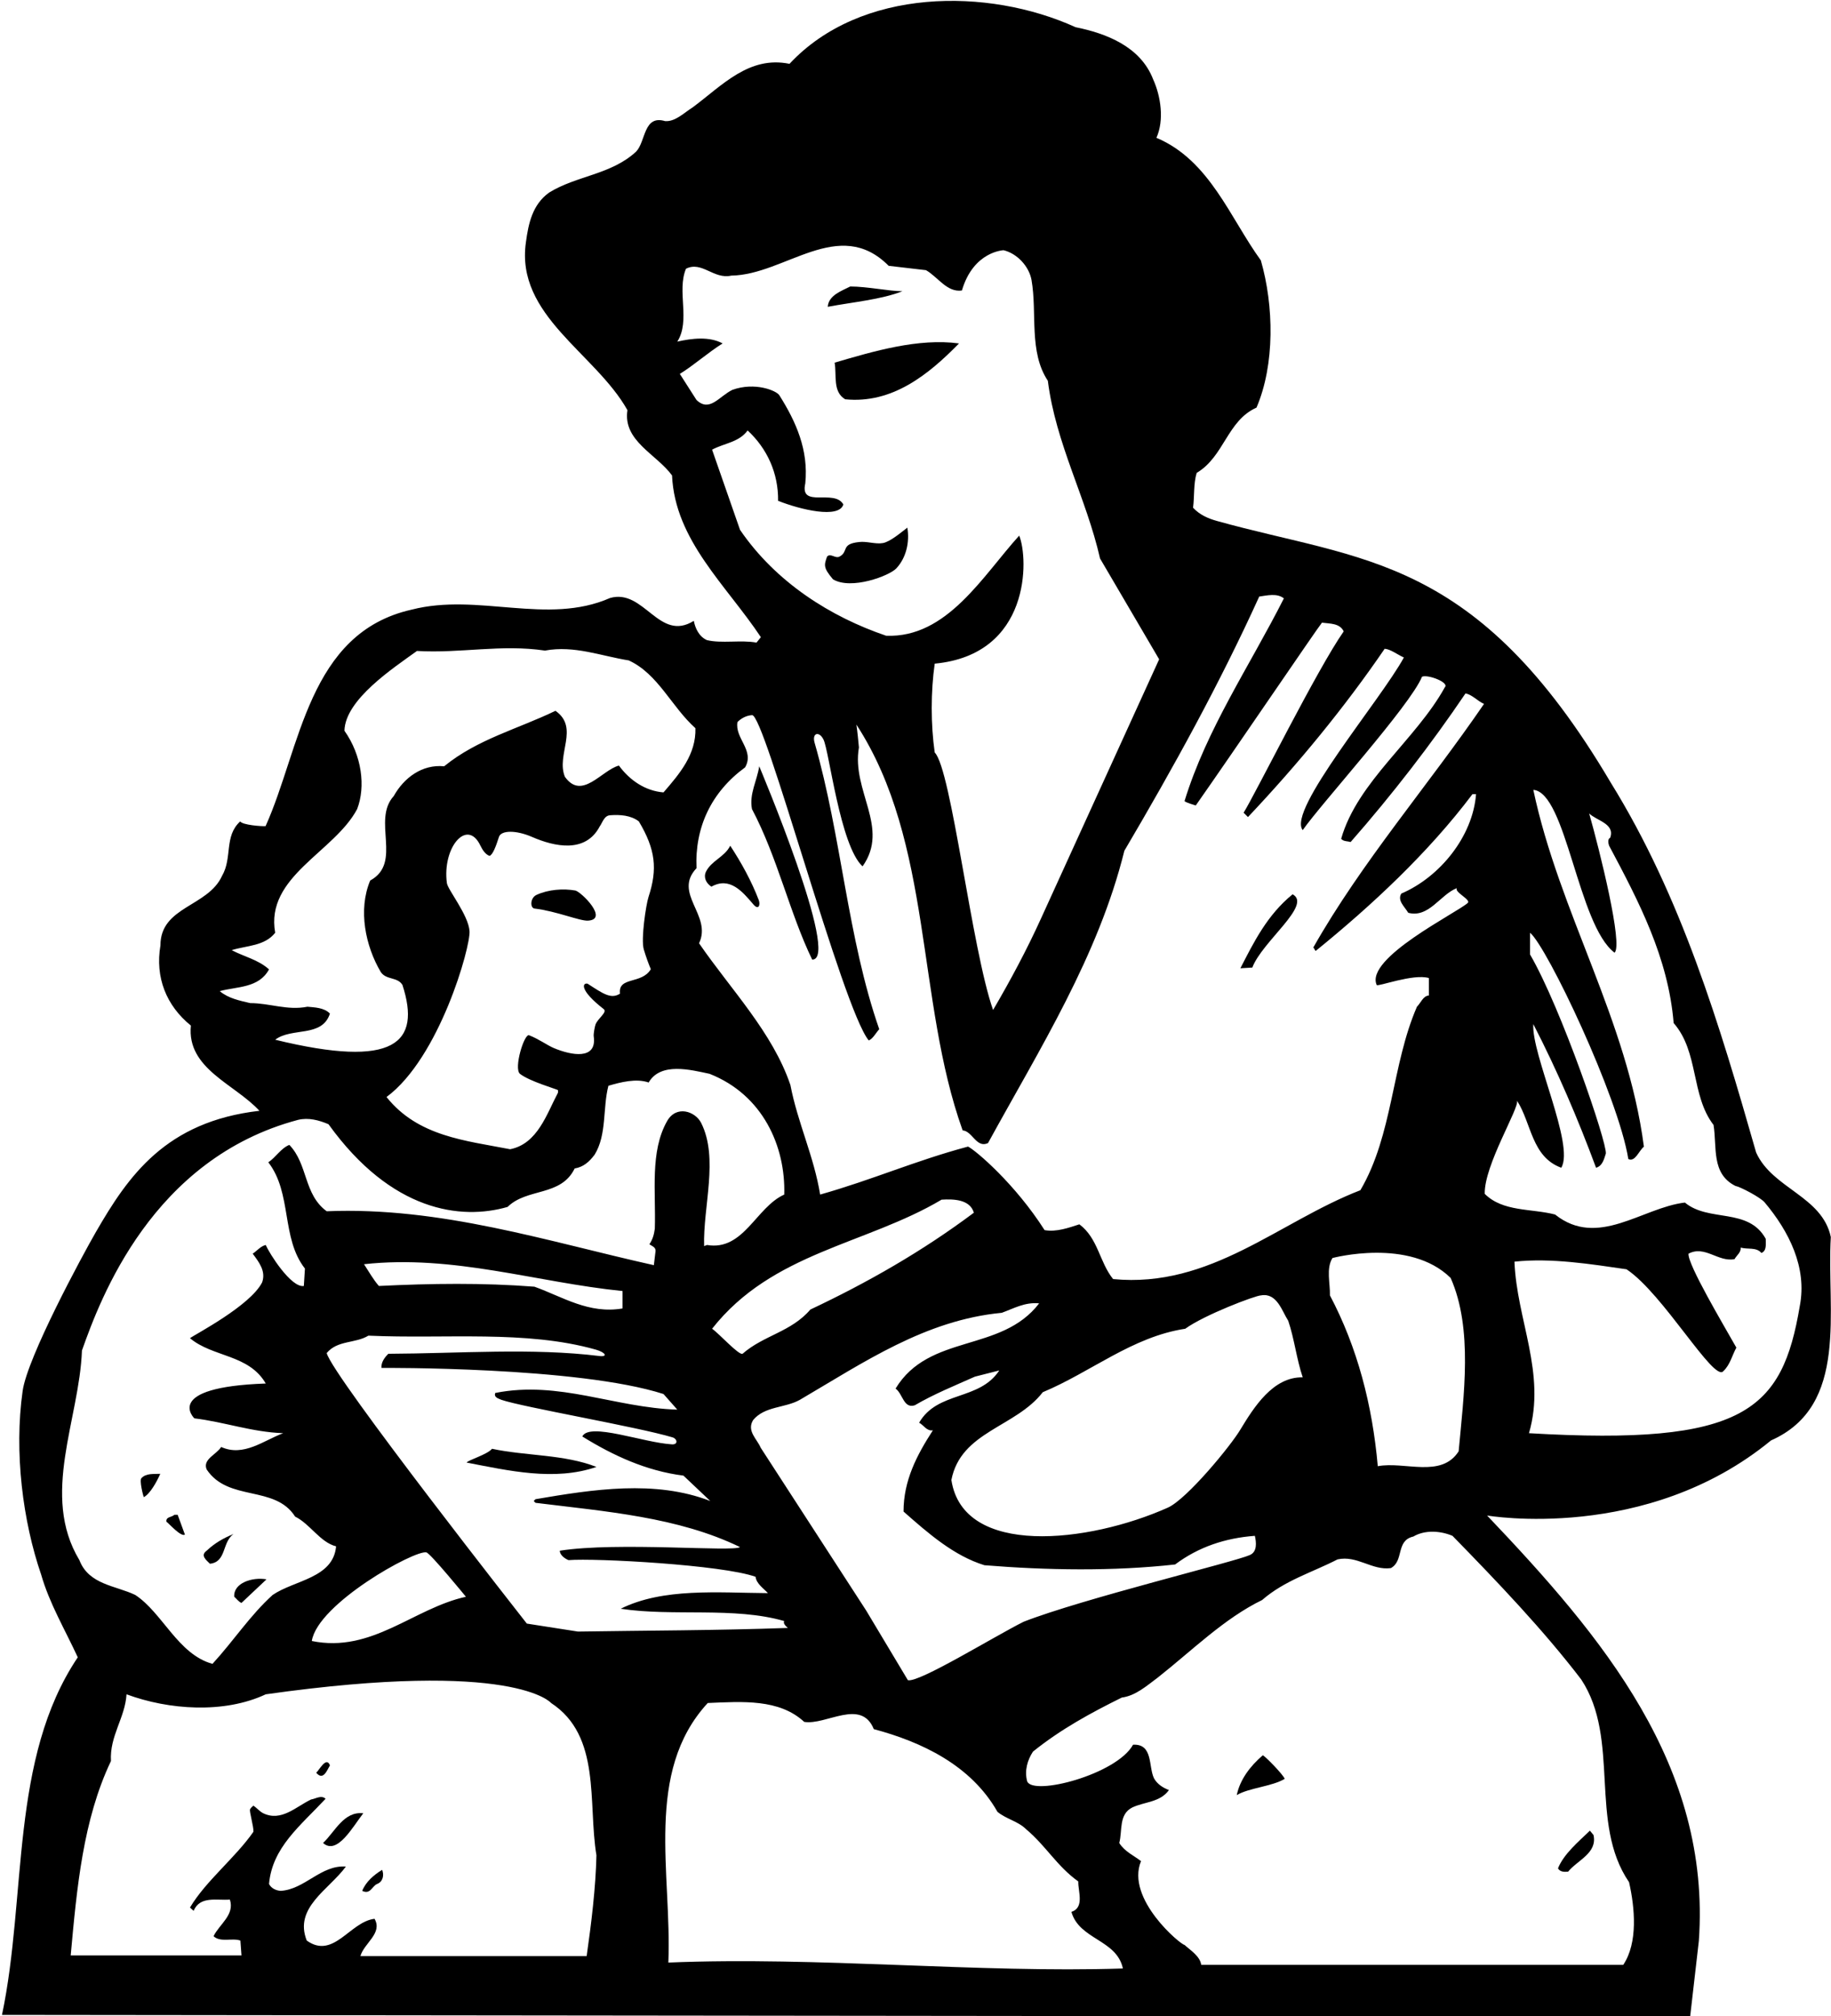 <?xml version="1.0" encoding="UTF-8"?>
<svg xmlns="http://www.w3.org/2000/svg" xmlns:xlink="http://www.w3.org/1999/xlink" width="505pt" height="556pt" viewBox="0 0 505 556" version="1.1">
<g id="surface1">
<path style=" stroke:none;fill-rule:nonzero;fill:rgb(0%,0%,0%);fill-opacity:1;" d="M 504.949 341.102 C 502.551 329.801 488.852 327.801 484.352 317.801 C 474.25 282.5 463.75 247.301 444.25 215.801 C 407.074 152.848 375.762 154.871 335.637 143.652 C 333.223 142.977 330.926 142.004 329.051 140 C 329.449 137.102 329.148 133.301 330.051 130.398 C 337.648 125.898 338.449 116 346.551 112.398 C 351.648 100.5 351.352 84.301 347.75 71.801 C 339.25 60.102 333.648 44.199 318.949 38 C 321.148 33.102 320.148 26.5 318.051 21.898 C 314.551 12.801 305.051 9.199 296.648 7.5 C 272.449 -3.5 237.352 -3.398 217.75 17.602 C 206.551 15.301 199.148 23.602 191.051 29.602 C 188.648 31.102 186.25 33.602 183.449 33.398 C 177.449 31.602 178.148 39 175.449 41.801 C 168.551 48.199 159.051 48.398 151.449 53.102 C 146.852 56.398 145.75 61.602 145.051 66.801 C 142.148 87 164.25 97.398 173.051 113.102 C 171.75 121.602 181.051 125.199 185.352 131.102 C 186.148 149 200.352 161.398 209.852 175.699 L 208.648 177.199 C 204.449 176.398 198.949 177.5 194.949 176.5 C 192.75 175.5 191.75 173.199 191.352 171.199 C 181.75 177.199 177.648 162.199 168.25 164.898 C 150.949 172.5 131.852 163.398 113.551 168.102 C 84.949 174.5 82.949 206.301 73.25 227.801 C 72.25 227.898 66.852 227.5 66.25 226.5 C 61.75 230.602 64.148 236.5 61.25 241.5 C 57.352 250.102 44.25 249.898 44.25 260.699 C 42.75 269.5 45.852 277.301 52.648 282.801 C 51.449 294.699 64.75 298.898 71.551 306.301 C 45.707 309.27 35.387 324.238 26.434 339.75 C 22.723 346.18 7.566 374.215 6.246 383.535 C 3.84 400.512 6.312 419.547 11.352 434.199 C 13.648 442.199 17.949 449.398 21.449 457 C 2.648 485 7.449 522.801 0.551 555.602 L 466.148 556.102 L 468.551 535.199 C 471.949 486.902 441.949 451.301 410.148 417.898 C 410.148 417.898 454 425.5 488.449 397.199 C 510.148 387.602 503.75 361.301 504.949 341.102 Z M 204.102 146.102 L 196.398 124 C 199.699 122.199 203.801 122 206.199 118.699 C 211.602 123.699 214.699 130.5 214.602 138.102 C 220.742 140.531 231.422 143.102 232.602 139.102 C 230.102 134.699 220.5 140.301 222.102 133.301 C 223.039 124.074 219.527 116.238 214.934 108.977 C 214.148 107.734 208.25 105.25 202 107.5 C 198.301 109.301 195.75 113.75 192.102 110.301 L 187.5 103.102 C 191.398 100.699 195.301 97.199 199.301 94.699 C 195.602 92.699 190.801 93.301 186.801 94.199 C 190.5 88.398 186.602 80.301 189.199 74.102 C 193.602 71.898 196.801 77.102 201.699 76 C 216.5 75.801 231.398 59.5 245.102 73.301 L 255.398 74.5 C 258.699 76.398 261.199 80.699 265.301 80.102 C 268.5 69.25 276.801 69 276.801 69 C 280.5 69.898 283.801 73.398 284.5 77.199 C 286.102 86.398 283.699 97 289 105 C 291.199 122.398 299.602 137.301 303.398 154 L 319.699 181.801 L 287.102 253.301 C 283.199 261.898 278.699 270.301 273.898 278.5 C 268 261.801 262.398 212.102 257.801 207.5 C 256.699 199.801 256.699 190.699 257.801 183 C 284.336 180.5 283.699 154 281.102 147.699 C 271.102 158.699 261.199 176 244.398 175.301 C 229.102 170.102 214 160.602 204.102 146.102 Z M 205.5 211.602 C 208.199 206.898 202.602 203.602 203.398 199.102 C 204.5 198 205.898 197.301 207.398 197.199 C 210.801 196.5 232.301 278 239.602 286.898 C 240.801 286.398 241.5 284.898 242.5 283.801 C 233.734 258.68 232.074 230.535 224.676 204.828 C 223.887 202.09 225.93 201.508 227.125 203.934 C 228.711 207.148 231.699 233.199 237.898 238.898 C 245.5 228.199 234.801 218.102 236.898 206.102 C 236.699 204 236.5 201.898 236.199 199.801 C 257.398 232.398 252.602 275.699 265.5 311.699 C 268.199 311.898 269.301 316.699 272.5 315.199 C 286.801 289.102 302.898 263.699 310.102 234.602 C 323.602 211.699 336.398 188.5 347.301 164.5 C 349.5 164.199 352.199 163.5 354.102 165 C 344.699 183.602 332.801 201 326.699 220.898 C 327 221.301 329.801 222.102 329.801 222.102 C 340.199 207.301 363.199 173.398 364.602 171.699 C 366.801 172 369.5 171.801 370.602 174.102 C 363.301 184.5 346.5 218.398 343 224.102 L 344.199 225.301 C 358 210.699 370.898 195 381.898 178.898 C 383.5 179 385.398 180.5 387.199 181.301 C 380.898 192.898 354.898 223.5 359.301 228.898 C 364.301 221.699 389 194.5 392.199 186.602 C 393.801 185.898 399.801 188.199 398.5 189.5 C 390.5 204 374.398 215.5 369.898 231.301 C 370.602 232.102 371.699 231.898 372.5 232.199 C 384 219.102 394.801 205.102 404.199 191.199 C 406.102 191.602 407.5 193.301 409.301 194.102 C 393.898 216.602 375.5 237.801 362.199 261.301 C 362.602 261.5 362.5 262 362.898 262.199 C 378.301 249.699 393.898 235.199 406.102 219 L 407.102 219 C 406.199 230.602 397.199 241.801 386.5 246.398 C 385.301 248.301 387.398 250 388.398 251.699 C 394.102 253.199 397.199 246.699 401.801 244.898 C 401.074 246.023 405.801 248.086 404.812 248.984 C 401.852 251.684 376.398 264.199 379.699 271.602 C 379.898 272.199 389.801 268.398 394.102 269.699 L 394.102 274.5 C 392.5 274.602 391.898 276.5 390.801 277.602 C 383.801 293.699 384.199 312.898 375.199 328.199 C 352.699 336.898 333.898 355.301 307 352.699 C 303.199 348 302.898 341.5 297.699 337.602 C 294.898 338.5 291.398 339.801 288.102 339.199 C 280 326.5 269.301 317.367 267 316.164 C 252.398 320.066 240.699 325.301 226.199 329.398 C 224.5 318.898 220 309.602 218 299.199 C 213.102 284.699 201.602 272.898 192.801 260.102 C 196.5 252.398 185.5 246.398 192.102 239.398 C 191.602 228.102 196.199 218.398 205.5 211.602 Z M 367.5 346.898 C 367.5 346.898 388.754 341.199 400.102 352.398 C 406.301 366.398 403.699 384.898 402.301 400.199 C 397.5 407.699 387.398 402.898 380 404.301 C 378.5 387.398 374.398 371.602 366.801 357.199 C 366.898 353.898 365.699 349.801 367.5 346.898 Z M 90.102 373.102 C 93.102 369.5 98 370.5 101.602 368.301 C 122.949 369.262 144.988 366.703 164.301 372.145 C 167.059 372.922 167.703 374.211 165.324 373.918 C 146.738 371.629 126.957 373.211 107.102 373.301 C 106.102 374.301 105.102 375.602 105.199 377.199 C 105.199 377.199 159.398 376.801 183 384.398 L 186.801 388.699 C 169.602 388.199 154.199 380.602 136.602 384.102 C 136.102 385.398 137.699 385.699 138.301 386 C 144.102 388 175.812 393.453 185.48 396.344 C 186.797 396.738 187.117 398.375 185.328 398.273 C 177.418 397.816 162.559 392.105 160.602 396.102 C 169 401.301 178.199 405.602 188.5 406.898 L 195.898 413.898 C 180.699 408 163.5 410.699 147.699 413.398 L 147.199 413.898 L 147.699 414.398 C 167.102 416.801 187 418.301 204.102 426.602 C 202.301 428 170.398 425.102 154.398 427.602 C 154.398 428.801 155.801 429.801 156.801 430.199 C 164.102 429.602 199.301 431.5 208.398 434.801 C 208.602 436.699 210.602 438 211.801 439.301 C 197.898 439.199 182.898 437.801 171.199 443.602 C 185.5 445.801 202.5 443 216.301 447 C 215.898 447.602 216.699 448.398 217.301 448.898 C 197.5 449.602 178.102 449.602 159.398 449.898 L 145.301 447.699 C 145.301 447.699 91.699 379.5 90.102 373.102 Z M 128.5 440.301 C 114 443.5 102.602 455.898 86 452.5 C 87.602 442.199 114.453 427.305 117.609 428.07 C 118.746 428.352 128.5 440.301 128.5 440.301 Z M 100.398 348.602 C 125.102 345.898 147.898 353.602 171.699 356 L 171.699 360.801 C 162.398 362.398 155.199 357.602 147.398 354.801 C 133.199 353.699 118.801 353.898 104.5 354.602 C 103 352.898 101.699 350.602 100.398 348.602 Z M 196.398 366.398 C 213 345.301 238.801 343.199 259.699 330.801 C 263 330.602 267.5 330.699 268.602 334.398 C 254.301 345.102 239.199 353.699 223.5 361.102 C 218.199 367.301 210.602 368.199 204.801 373.301 C 203.801 373.801 198.301 367.699 196.398 366.398 Z M 209.801 399.199 C 208.801 396.801 205.898 394.602 207.699 391.602 C 210.898 387.699 216.5 388.301 220.602 386 C 238.199 375.699 255.199 364 276.301 362 C 279.602 360.801 282.699 359 286.602 359.398 C 276.102 373.102 256.301 367.602 247 382.898 C 249 384.301 249.199 388.5 252.301 387.5 C 257.602 384.398 263.301 382.102 268.898 379.602 L 275.602 377.898 C 270.102 386.301 258.602 383.5 253.5 392.301 C 254.801 393 255.602 394.699 257.301 394.398 C 252.898 401.199 249.199 408.199 249.199 416.801 C 256.102 422.898 263.102 429 271.5 431.602 C 288.699 433 307 433.301 324.102 431.398 C 330.5 426.602 337.898 424.102 346.102 423.5 C 346.5 425.301 346.801 427.898 344.699 428.801 C 340.801 430.602 298.398 440.898 282.301 447.199 C 274.102 451.301 253.398 464.098 250.398 463.301 L 238.898 444.102 Z M 342.102 394.199 C 339.5 398.602 327.375 413.363 322.102 415.723 C 300.211 425.504 265.641 429.422 262.398 408.102 C 265 394.699 280.102 393.602 287.602 383.898 C 300.801 378.398 312.301 368.602 326.898 366.398 C 332.102 362.602 346.301 357.199 347.801 357.199 C 352.199 356.398 353.602 361.602 355.301 364.199 C 357 369.199 357.602 374.801 359.301 379.801 C 351.102 379.602 345.801 388.102 342.102 394.199 Z M 69 276.602 C 66 275.898 63 275.301 60.602 273.301 C 65.398 272 71.398 272.5 74.199 267.301 C 71.199 264.602 67.301 263.801 63.898 262 C 68.102 260.699 73 260.898 75.898 257.199 C 73.102 241.699 92.199 235 98.5 223.102 C 100.898 216.898 99.801 208.301 95 201.5 C 95.199 192.898 108.5 184.199 115 179.5 C 127.199 180.199 138.199 177.602 150.301 179.398 C 158.398 177.898 165.801 180.898 173.398 182.102 C 181.5 185.801 185.199 194.898 191.801 200.801 C 192 208 187.5 213.301 183 218.5 C 178 218.102 173.699 215.199 170.699 211.102 C 165.898 212.398 160.5 220.801 155.801 214.199 C 153.301 208.102 159.898 200.699 153.199 196 C 142.898 201 131.699 203.801 122.5 211.301 C 116.398 210.699 111.398 214.5 108.602 219.5 C 102.5 226.199 111.102 237.898 102.102 242.801 C 98.699 250.898 100.801 260.898 105 268 C 106.5 270.301 109.602 269.301 111 271.602 C 116.172 287.562 108.965 294.773 75.898 286.699 C 80.5 283.199 88.801 286.199 91 279.5 C 89.398 277.801 86.699 277.801 84.801 277.602 C 79.199 278.699 74.398 276.602 69 276.602 Z M 177.562 261.805 C 178.172 263.852 178.887 265.812 179.5 267.25 C 177 271.5 170.398 269.199 171 274 C 168.5 275.586 166.312 274 162.062 271.25 C 160.602 270.926 159.75 273 166.5 278.25 C 167.598 279.105 164.902 280.777 164.25 282.5 C 164.055 283.016 163.656 285.109 163.75 285.75 C 164.715 292.406 157.5 291 152.75 289 C 150.922 288.23 148.555 286.473 145.918 285.469 C 144.586 284.961 141.641 294.594 143.398 296.102 C 146.102 298.199 153.199 300.199 153.898 300.602 L 153.898 301.301 C 150.801 307.102 148.301 315.398 140.699 316.898 C 128.398 314.5 115.301 313.398 106.602 302.5 C 121.199 291.711 129.809 261.078 129.5 256.75 C 129.18 252.27 123.496 245.359 123.25 243.5 C 121.941 233.645 128.848 225.551 132.48 233.141 C 133.156 234.547 133.953 235.625 135 236 C 135.902 235.773 136.84 233.219 137.609 230.785 C 138.203 228.91 142.34 228.867 146.738 230.781 C 153.027 233.516 161.484 235.316 165.398 227.898 C 166.199 226.801 166.602 224.898 168.301 224.801 C 171 224.602 174 224.801 176.199 226.5 C 180.801 234.234 181.398 239.605 178.855 247.367 C 178.195 249.387 176.719 258.961 177.562 261.805 Z M 22.602 372.398 C 27.699 358 42 319.5 82.199 308.801 C 85.102 308.102 88 308.898 90.602 310 C 108 334.164 127.199 336.5 140 332.801 C 145.398 327.5 154.699 330 158.5 322.199 C 160.898 321.801 162.5 320.398 164 318.398 C 167.398 312.898 166.199 305.602 167.801 299.398 C 171.199 298.398 175.5 297.301 178.898 298.5 C 182.199 292.801 190.5 295 195.699 296.102 C 210.422 301.895 216.691 316.129 216.301 329.398 C 208.5 332.898 205.102 345 195 343.301 L 194.199 343.602 C 193.871 332.746 198.277 319.359 193.383 309.641 C 191.777 306.453 186.543 304.625 183.98 309.156 C 179.215 317.59 180.926 328.59 180.602 338.801 C 180.398 340.398 180 341.801 179.102 343.102 C 179.801 343.602 180.898 343.898 180.801 345 L 180.336 348.867 C 151.133 342.367 121.602 332.699 90.102 334 C 83.699 329.301 85 321.102 79.801 315.699 C 77.5 316.602 76 319.199 74 320.5 C 80.602 329 77.5 341.398 84.102 349.801 L 83.801 354.602 C 80.301 355.199 74.199 345.5 73.301 343.301 C 71.898 343.602 70.898 344.898 69.699 345.699 C 71.398 348 73.398 350.5 72.301 353.602 C 69 360.102 53.699 368 52.398 369 C 58.699 374.301 68.602 373.398 73.301 381.5 C 44.668 382.5 53.602 391.102 53.602 391.102 C 61.898 392.102 69.5 394.898 78.102 395.199 C 72.699 397.199 67.199 401.801 61 399 C 59.699 401.102 55.801 402.398 57 405.199 C 63 414.199 75.801 409.398 81.398 418.199 C 85.5 420.199 88.301 425.301 92.699 426.398 C 91.898 435.199 81.199 435.699 75.199 439.801 C 69 445.398 64.398 452.5 58.602 458.801 C 49.102 456.199 44.801 444.699 37.301 439.801 C 31.898 437.199 24.5 437 21.898 430.199 C 11.102 412.301 21.898 391.398 22.602 372.398 Z M 161.801 539.398 L 99.398 539.398 C 100.398 535.801 105.602 533.102 103.301 529.102 C 96.5 529.898 92 540.398 84.602 535.102 C 81 526 90.699 521.102 95.398 514.699 C 88.5 514.199 84.102 521 77.398 521.398 C 76.102 521.301 74.801 520.699 74.199 519.5 C 75.102 509.398 82.801 503.5 89.801 496 C 88.602 494.902 87.102 496 85.801 496.199 C 81.602 498.199 77.602 502.398 72.602 500 C 71.602 499.5 70.801 498.5 69.898 497.898 C 69.547 498.164 69.199 498.504 68.973 498.887 C 68.688 499.379 70 503.699 69.898 505.102 C 64.801 512.398 56.801 518.602 52.398 526 L 53.398 526.898 C 55.199 522.699 59.801 524.102 63.398 523.801 C 64.801 528 60.5 530.602 58.898 533.898 C 60.801 535.699 64 534.301 66.301 535.102 L 66.602 539.199 L 19.5 539.199 C 21.199 520.5 22.898 501.801 30.602 485.598 C 30.199 478.699 34.5 473.699 34.898 467.199 C 46.5 471.5 61.801 472.598 73.301 467.199 C 142 457.5 152 469.598 152 469.598 C 165.898 478.699 162.102 497.102 164.5 511.602 C 164.301 520.5 163.102 530.301 161.801 539.398 Z M 184.336 541.168 C 185.336 516.566 177.602 488.699 195.199 469.598 C 204.699 469.199 214.898 468.402 221.801 474.801 C 227.801 475.801 237.5 468.199 241 476.801 C 254.102 480.301 267.801 486.699 275.102 499.602 C 277.5 501.602 280.801 502.199 283 504.398 C 288.5 509 291.5 514.602 297.398 518.801 C 297.301 521.5 299.199 526 295.5 527.199 C 297.699 534.898 308 534.801 309.699 542.801 C 269.699 544.102 225.734 539.465 184.336 541.168 Z M 436.102 463.098 C 447 479.598 438.102 502.602 449.301 519 C 450.898 526 451.801 535.699 447.699 541.801 L 331.301 541.801 C 331 539.398 328.199 537.699 326.699 536.301 C 325.699 536.301 310.398 523.602 314.699 513.199 C 312.801 511.699 310.199 510.602 308.699 508.199 C 309.602 504.801 308.5 500.301 312.301 498.398 C 315.699 496.801 320 497 322.398 493.598 C 320.801 493 319.199 492 318.301 490.402 C 316.699 487.199 318.102 480.801 312.5 481.098 C 308 489.301 284.898 495.301 283.301 491.199 C 282.5 488.199 283.398 485.301 284.898 483 C 292.602 476.801 300.898 472.301 309.398 468.098 C 313.199 467.598 316.199 464.902 319.301 462.598 C 328.699 455.199 337.602 446.301 348.102 441.199 C 354.301 435.801 361.898 433.602 368.898 430 C 374.301 428.801 378.398 433.102 383.602 432.398 C 387.301 430.398 384.898 424.801 389.801 423.699 C 393 421.801 397.301 422.102 400.602 423.5 C 413.199 436.398 425.699 449.5 436.102 463.098 Z M 496.398 360.102 C 491.551 388.934 481.215 398.703 421.699 395.199 C 426.5 378.699 418.301 363.898 417.699 347.898 C 427.898 346.801 438.898 348.602 448.602 350 C 458.699 356.699 472.699 381.199 475.301 378.102 C 477.199 376.301 477.699 373.801 478.898 371.602 C 475.398 365.398 465.398 348.602 465.699 345.699 C 470.199 343.301 473.898 348.102 478.398 347.199 C 479 346.102 480.199 345.398 480.102 344 C 481.898 344.602 484.398 343.801 485.801 345.5 C 487.301 344.898 487 343.102 487 341.602 C 482.199 332.898 471.301 337.102 464.699 331.602 C 452.898 333 440.699 344.301 428.898 334.898 C 422.301 333.199 414.5 334.199 409.5 329.199 C 409.301 321.301 419.102 305.5 418.398 303.5 C 422.398 309.699 422.398 319 430.602 322 C 434.398 315.801 422.301 290.602 422.898 282.398 C 429.5 295.199 435.199 308.5 440.199 322 C 442 321.5 442.398 319.602 442.898 318.102 C 443.301 315.199 430.602 278 422 263.199 L 422 257.199 C 426.699 261.102 446.301 302.301 449.102 319.602 C 451 320.5 452 317.301 453.398 316.199 C 448.801 281.102 430.102 251.801 422.898 217.801 C 432 218.5 435.199 255.102 445.301 262.699 C 447.699 260.602 441.199 234.5 438.301 224.301 C 440.301 226.301 445.5 227.102 444.102 231 C 443.301 231.398 443.602 232.602 443.801 233.199 C 452 248.602 460.102 264 461.602 282.102 C 468.602 290.102 466.301 302 472.602 310.199 C 473.602 316.301 471.898 323.602 478.602 327 C 480.102 327.301 485.562 330.199 486.688 331.539 C 493.395 339.52 498.453 349.48 496.398 360.102 "/>
<path style=" stroke:none;fill-rule:nonzero;fill:rgb(0%,0%,0%);fill-opacity:1;" d="M 234.5 79 C 232.199 80.199 228.5 81.398 228.301 84.602 C 235.199 83.301 243.102 82.602 248.898 80.301 C 245.199 80.301 239.199 79 234.5 79 "/>
<path style=" stroke:none;fill-rule:nonzero;fill:rgb(0%,0%,0%);fill-opacity:1;" d="M 264.5 94.699 C 253.301 93.199 241.102 96.801 230.199 100 C 230.801 103.5 229.602 108 233.102 110.102 C 246 111.398 256 103.398 264.5 94.699 "/>
<path style=" stroke:none;fill-rule:nonzero;fill:rgb(0%,0%,0%);fill-opacity:1;" d="M 247.219 156.723 C 249.934 153.801 250.922 149.516 250.25 145.5 C 248.59 146.746 245.551 149.387 243.5 149.75 C 241.453 150.113 239.051 149.199 236.965 149.461 C 231.75 150 234.195 152.105 231.5 153.5 C 230.379 154.082 228.988 152.402 228.102 153.5 C 227.301 155.801 227 156.5 229.75 159.75 C 234.75 162.75 245.285 158.801 247.219 156.723 "/>
<path style=" stroke:none;fill-rule:nonzero;fill:rgb(0%,0%,0%);fill-opacity:1;" d="M 224 264.602 C 232 264.836 209.398 211.301 209.398 211.301 C 208.801 215.301 206.602 218.898 207.398 223.102 C 214.398 236.301 217.801 251.801 224 264.602 "/>
<path style=" stroke:none;fill-rule:nonzero;fill:rgb(0%,0%,0%);fill-opacity:1;" d="M 196.199 244.5 C 201.273 241.66 204.742 245.816 207.789 249.395 C 209.246 251.105 209.762 249.48 209.27 248.191 C 207.25 242.91 204.453 237.863 201.398 233.199 C 199.898 236.301 196.199 237.301 194.699 240.398 C 194 241.898 194.699 243.5 196.199 244.5 "/>
<path style=" stroke:none;fill-rule:nonzero;fill:rgb(0%,0%,0%);fill-opacity:1;" d="M 158.695 245.559 C 155.402 244.973 151.23 245.246 147.949 246.777 C 146.199 247.598 146.172 250.379 147.426 250.527 C 153.559 251.262 159.891 253.996 162.172 253.863 C 167.977 253.52 160.363 245.977 158.695 245.559 "/>
<path style=" stroke:none;fill-rule:nonzero;fill:rgb(0%,0%,0%);fill-opacity:1;" d="M 356.5 246.602 C 349.5 252.301 345.801 259.801 342.102 267 L 345.398 266.801 C 348.102 259.602 362 249.5 356.5 246.602 "/>
<path style=" stroke:none;fill-rule:nonzero;fill:rgb(0%,0%,0%);fill-opacity:1;" d="M 164.5 404.5 C 155.602 401 145.102 401.5 135.699 399.5 C 134.398 401.102 129.102 402.602 128.699 403.301 C 140.199 405.5 152.898 408.5 164.5 404.5 "/>
<path style=" stroke:none;fill-rule:nonzero;fill:rgb(0%,0%,0%);fill-opacity:1;" d="M 44.199 406.398 C 42.301 406.5 40.301 406.199 39 407.602 C 38.398 408.199 39.465 412.434 39.668 412.836 C 41.367 411.934 43.199 408.699 44.199 406.398 "/>
<path style=" stroke:none;fill-rule:nonzero;fill:rgb(0%,0%,0%);fill-opacity:1;" d="M 51 423.164 L 49 417.699 L 48.102 417.699 C 47.398 418.398 45.699 418.199 45.898 419.602 C 46.602 420.102 49.902 423.867 51 423.164 "/>
<path style=" stroke:none;fill-rule:nonzero;fill:rgb(0%,0%,0%);fill-opacity:1;" d="M 57.898 431.199 C 62.5 430.699 61.199 425.301 64.398 423 C 61.699 424.102 59.199 425.5 57 427.602 C 55.199 428.898 56.801 430.102 57.898 431.199 "/>
<path style=" stroke:none;fill-rule:nonzero;fill:rgb(0%,0%,0%);fill-opacity:1;" d="M 66.602 442 L 73.5 435.5 C 69.602 434.801 64.332 436.5 64.602 440.301 C 65.102 440.699 65.801 441.699 66.602 442 "/>
<path style=" stroke:none;fill-rule:nonzero;fill:rgb(0%,0%,0%);fill-opacity:1;" d="M 348.301 484 C 344.801 487 342 490.699 341.102 495 C 344.398 493 350.934 492.602 354.336 490.5 C 353.836 489.301 349.398 484.699 348.301 484 "/>
<path style=" stroke:none;fill-rule:nonzero;fill:rgb(0%,0%,0%);fill-opacity:1;" d="M 87.199 488.801 C 89.168 491.168 90.199 488.098 91 486.801 C 90 484.098 87.898 488.402 87.199 488.801 "/>
<path style=" stroke:none;fill-rule:nonzero;fill:rgb(0%,0%,0%);fill-opacity:1;" d="M 89.102 508.199 C 93 511.668 97.301 503.699 100.199 500 C 94.801 499.398 92.398 505.102 89.102 508.199 "/>
<path style=" stroke:none;fill-rule:nonzero;fill:rgb(0%,0%,0%);fill-opacity:1;" d="M 432.5 516.102 C 435.102 512.898 440.602 511 439.5 506 L 438.5 504.801 C 435.398 507.801 431.301 511.199 429.699 515.199 C 430.301 516.199 431.398 516.199 432.5 516.102 "/>
<path style=" stroke:none;fill-rule:nonzero;fill:rgb(0%,0%,0%);fill-opacity:1;" d="M 99.898 521.398 C 102.164 522.5 102.602 520.102 104 519.5 C 105.602 518.898 106 517.102 105.398 515.602 C 103.102 517 100.898 518.898 99.898 521.398 "/>
</g>
</svg>
